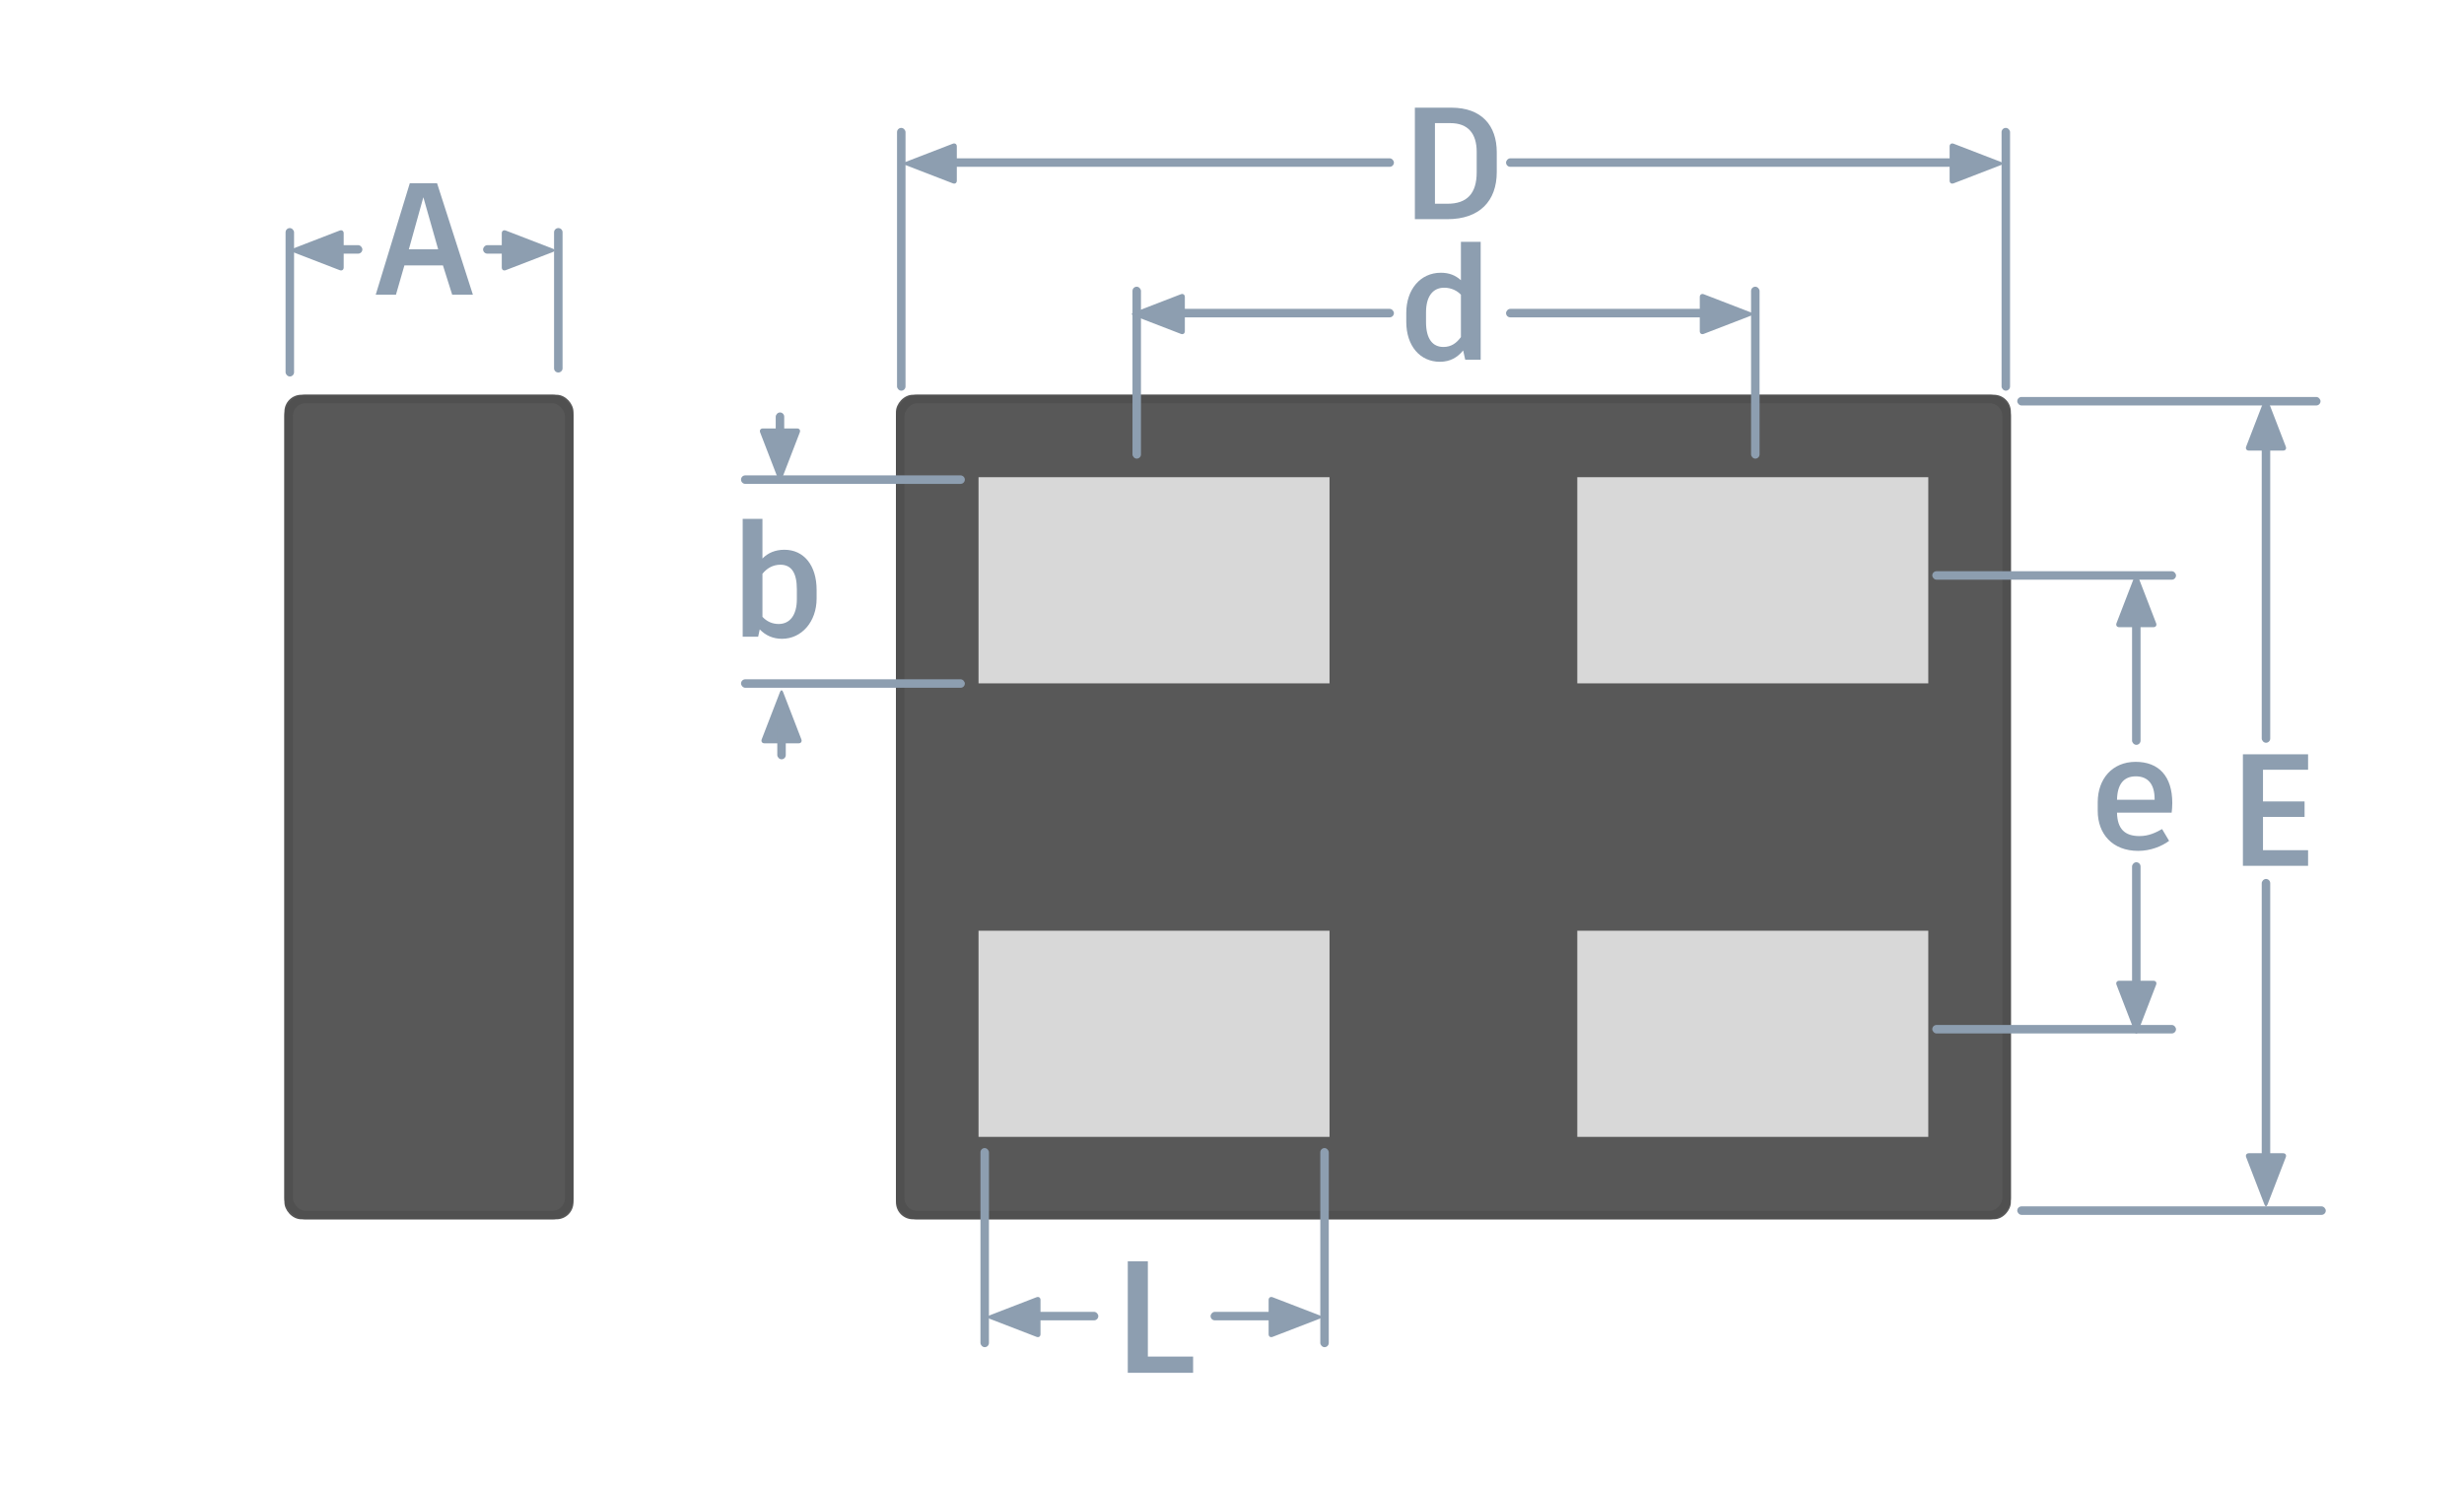 <?xml version="1.0" encoding="UTF-8" standalone="no"?>
<svg width="290px" height="175px" viewBox="0 0 290 175" version="1.1" xmlns="http://www.w3.org/2000/svg" xmlns:xlink="http://www.w3.org/1999/xlink" >
    <!-- Generator: Sketch 48.2 (47327) - http://www.bohemiancoding.com/sketch -->
    <title>DFN-4-Labeled</title>
    <desc>Created with Sketch.</desc>
    <defs>
        <rect id="path-1" x="20.655" y="42.467" width="34.02" height="97.067" rx="2"></rect>
        <rect id="path-2" x="0.29" y="0" width="131.22" height="97.067" rx="2"></rect>
    </defs>
    <g stroke="none" stroke-width="1" fill="none" fill-rule="evenodd">
        <g>
            <g transform="translate(12.819, 4)">
                <g>
                    <use fill="#585858" fill-rule="evenodd" xlink:href="#path-1"></use>
                    <rect stroke="#505050" stroke-width="1" x="21.155" y="42.967" width="33.02" height="96.067" rx="2"></rect>
                </g>
                <g stroke-width="1" fill-rule="evenodd" transform="translate(92.34, 42.467)">
                    <g transform="translate(65.9, 48.533) scale(-1, 1) translate(-65.9, -48.533) ">
                        <use fill="#585858" fill-rule="evenodd" xlink:href="#path-2"></use>
                        <rect stroke="#505050" stroke-width="1" x="0.79" y="0.5" width="130.22" height="96.067" rx="2"></rect>
                    </g>
                    <rect fill="#D8D8D8" x="10.01" y="9.707" width="41.31" height="24.267"></rect>
                    <rect fill="#D8D8D8" x="10.01" y="63.093" width="41.31" height="24.267"></rect>
                    <rect fill="#D8D8D8" x="80.48" y="9.707" width="41.31" height="24.267"></rect>
                    <rect fill="#D8D8D8" x="80.48" y="63.093" width="41.31" height="24.267"></rect>
                </g>
            </g>
            <g transform="translate(33.181, 14)" fill="#8D9EB0">
                <g transform="translate(0.135, 0.516)">
                    <path d="M19.904,20.178 L18.817,16.728 L14.279,16.728 L13.285,20.178 L10.904,20.178 L14.917,7.052 L18.123,7.052 L22.342,20.178 L19.904,20.178 Z M16.51,8.702 L14.804,14.834 L18.254,14.834 L16.51,8.702 Z"></path>
                    <path d="M31.894,12.822 C31.894,12.552 32.126,12.332 32.394,12.332 L32.394,12.332 C32.67,12.332 32.894,12.547 32.894,12.822 L32.894,28.842 C32.894,29.112 32.662,29.332 32.394,29.332 L32.394,29.332 C32.118,29.332 31.894,29.117 31.894,28.842 L31.894,12.822 Z"></path>
                    <rect x="0.294" y="12.332" width="1" height="17.471" rx="0.5"></rect>
                    <g transform="translate(2.085, 13.454)">
                        <g transform="translate(2, 1.5) scale(-1, 1) translate(-2, -1.5) translate(-1, -1)">
                            <path d="M2.888,-0.426 C2.988,-0.685 3.152,-0.678 3.249,-0.426 L5.401,5.15 C5.5,5.409 5.365,5.619 5.081,5.619 L1.056,5.619 C0.78,5.619 0.639,5.402 0.736,5.15 L2.888,-0.426 Z" transform="translate(3.069, 2.501) rotate(90) translate(-3.069, -2.501) "></path>
                        </g>
                        <rect x="1.853" y="0.889" width="5.395" height="1" rx="0.5"></rect>
                    </g>
                    <g transform="translate(26.789, 14.954) scale(-1, 1) translate(-26.789, -14.954) translate(22.789, 13.454)">
                        <g transform="translate(2, 1.5) scale(-1, 1) translate(-2, -1.5) translate(-1, -1)">
                            <path d="M2.888,-0.426 C2.988,-0.685 3.152,-0.678 3.249,-0.426 L5.401,5.15 C5.5,5.409 5.365,5.619 5.081,5.619 L1.056,5.619 C0.78,5.619 0.639,5.402 0.736,5.15 L2.888,-0.426 Z" transform="translate(3.069, 2.501) rotate(90) translate(-3.069, -2.501) "></path>
                        </g>
                        <rect x="1.853" y="0.889" width="5.395" height="1" rx="0.5"></rect>
                    </g>
                </g>
            </g>
            <g transform="translate(87.181, 5)" fill="#8D9EB0">
                <polygon points="184.468 85.612 179.161 85.612 179.161 89.343 184.055 89.343 184.055 91.162 179.161 91.162 179.161 95.081 184.468 95.081 184.468 96.919 176.798 96.919 176.798 83.793 184.468 83.793"></polygon>
                <path d="M168.486,89.537 C168.486,89.95 168.449,90.362 168.411,90.662 L161.98,90.662 C162.017,92.575 162.898,93.419 164.624,93.419 C165.711,93.419 166.517,93.025 167.286,92.594 L168.111,93.981 C167.267,94.619 165.917,95.163 164.474,95.163 C161.436,95.163 159.711,93.156 159.711,90.456 L159.711,89.425 C159.711,86.725 161.398,84.681 164.174,84.681 C166.892,84.681 168.486,86.368 168.486,89.537 Z M166.405,89.144 L166.405,89.05 C166.405,87.325 165.636,86.387 164.192,86.387 C162.767,86.387 162.017,87.325 161.98,89.144 L166.405,89.144 Z"></path>
                <path d="M5.142,59.715 C7.43,59.715 8.93,61.552 8.93,64.44 L8.93,65.453 C8.93,68.209 7.149,70.197 4.861,70.197 C3.792,70.197 2.93,69.803 2.236,69.09 L2.049,69.953 L0.23,69.953 L0.23,56.077 L2.555,56.077 L2.555,60.746 C3.192,60.09 4.055,59.715 5.142,59.715 Z M6.605,65.528 L6.605,64.365 C6.605,62.415 5.949,61.477 4.674,61.477 C3.774,61.477 3.061,61.909 2.555,62.546 L2.555,67.609 C3.061,68.153 3.699,68.453 4.467,68.453 C5.761,68.453 6.605,67.44 6.605,65.528 Z"></path>
                <g transform="translate(30.205, 148.537)">
                    <g transform="translate(2.027, 1.5) scale(-1, 1) translate(-2.027, -1.5) translate(-0.973, -1)">
                        <path d="M2.888,-0.426 C2.988,-0.685 3.152,-0.678 3.249,-0.426 L5.401,5.15 C5.5,5.409 5.365,5.619 5.081,5.619 L1.056,5.619 C0.78,5.619 0.639,5.402 0.736,5.15 L2.888,-0.426 Z" transform="translate(3.069, 2.501) rotate(90) translate(-3.069, -2.501) "></path>
                    </g>
                    <rect x="1.879" y="0.889" width="10" height="1" rx="0.5"></rect>
                </g>
                <g transform="translate(61.205, 150.037) scale(-1, 1) translate(-61.205, -150.037) translate(55.205, 148.537)">
                    <g transform="translate(2.027, 1.5) scale(-1, 1) translate(-2.027, -1.5) translate(-0.973, -1)">
                        <path d="M2.888,-0.426 C2.988,-0.685 3.152,-0.678 3.249,-0.426 L5.401,5.15 C5.5,5.409 5.365,5.619 5.081,5.619 L1.056,5.619 C0.78,5.619 0.639,5.402 0.736,5.15 L2.888,-0.426 Z" transform="translate(3.069, 2.501) rotate(90) translate(-3.069, -2.501) "></path>
                    </g>
                    <rect x="1.879" y="0.889" width="10.028" height="1" rx="0.5"></rect>
                </g>
                <path d="M84.762,23.468 L87.087,23.468 L87.087,37.344 L85.268,37.344 L85.024,36.256 C84.368,37.063 83.505,37.588 82.287,37.588 C79.961,37.588 78.33,35.731 78.33,32.881 L78.33,31.831 C78.33,29.093 79.98,27.106 82.399,27.106 C83.374,27.106 84.124,27.406 84.762,27.987 L84.762,23.468 Z M82.699,35.844 C83.618,35.844 84.237,35.394 84.762,34.681 L84.762,29.693 C84.349,29.243 83.655,28.868 82.793,28.868 C81.461,28.868 80.655,29.881 80.655,31.775 L80.655,32.919 C80.655,34.906 81.443,35.844 82.699,35.844 Z"></path>
                <g transform="translate(47.22, 30.469)">
                    <g transform="translate(2, 1.5) scale(-1, 1) translate(-2, -1.5) translate(-1, -1)">
                        <path d="M2.888,-0.426 C2.988,-0.685 3.152,-0.678 3.249,-0.426 L5.401,5.15 C5.5,5.409 5.365,5.619 5.081,5.619 L1.056,5.619 C0.78,5.619 0.639,5.402 0.736,5.15 L2.888,-0.426 Z" transform="translate(3.069, 2.501) rotate(90) translate(-3.069, -2.501) "></path>
                    </g>
                    <rect x="2.952" y="0.889" width="26.704" height="1" rx="0.5"></rect>
                </g>
                <rect x="46.106" y="28.75" width="1" height="20.241" rx="0.5"></rect>
                <rect x="118.91" y="28.75" width="1" height="20.241" rx="0.5"></rect>
                <g transform="translate(18.135, 0.516)">
                    <g transform="translate(2.22, 12.232)">
                        <g transform="translate(2.027, 1.5) scale(-1, 1) translate(-2.027, -1.5) translate(-0.973, -1)">
                            <path d="M2.888,-0.426 C2.988,-0.685 3.152,-0.678 3.249,-0.426 L5.401,5.15 C5.5,5.409 5.365,5.619 5.081,5.619 L1.056,5.619 C0.78,5.619 0.639,5.402 0.736,5.15 L2.888,-0.426 Z" transform="translate(3.069, 2.501) rotate(90) translate(-3.069, -2.501) "></path>
                        </g>
                        <rect x="1.879" y="0.889" width="54.642" height="1" rx="0.5"></rect>
                    </g>
                    <g transform="translate(100.22, 13.732) scale(-1, 1) translate(-100.22, -13.732) translate(71.22, 12.232)">
                        <g transform="translate(2.027, 1.5) scale(-1, 1) translate(-2.027, -1.5) translate(-0.973, -1)">
                            <path d="M2.888,-0.426 C2.988,-0.685 3.152,-0.678 3.249,-0.426 L5.401,5.15 C5.5,5.409 5.365,5.619 5.081,5.619 L1.056,5.619 C0.78,5.619 0.639,5.402 0.736,5.15 L2.888,-0.426 Z" transform="translate(3.069, 2.501) rotate(90) translate(-3.069, -2.501) "></path>
                        </g>
                        <rect x="2.283" y="0.889" width="55" height="1" rx="0.5"></rect>
                    </g>
                    <path d="M65.502,7.159 C69.065,7.159 70.846,9.26 70.846,12.41 L70.846,14.735 C70.846,18.148 68.821,20.285 65.033,20.285 L61.208,20.285 L61.208,7.159 L65.502,7.159 Z M68.483,14.773 L68.483,12.354 C68.483,10.216 67.471,8.978 65.389,8.978 L63.57,8.978 L63.57,18.467 L65.052,18.467 C67.34,18.467 68.483,17.266 68.483,14.773 Z"></path>
                    <rect x="0.259" y="9.538" width="1" height="30.938" rx="0.5"></rect>
                    <rect x="130.257" y="9.538" width="1" height="30.938" rx="0.5"></rect>
                </g>
                <polygon points="47.916 154.689 53.241 154.689 53.241 156.601 45.553 156.601 45.553 143.475 47.916 143.475"></polygon>
                <rect x="28.213" y="130.145" width="1" height="23.439" rx="0.5"></rect>
                <rect x="68.21" y="130.145" width="1" height="23.439" rx="0.5"></rect>
                <g transform="translate(140.076, 41.182)">
                    <rect x="10.163" y="0.548" width="35.693" height="1" rx="0.5"></rect>
                    <rect x="0.163" y="21.059" width="28.685" height="1" rx="0.5"></rect>
                    <rect x="0.163" y="74.472" width="28.685" height="1" rx="0.5"></rect>
                    <rect x="10.163" y="95.828" width="36.311" height="1" rx="0.5"></rect>
                    <g transform="translate(37.253, 1.328)">
                        <g transform="translate(2.184, 2.484) rotate(-90) translate(-2.184, -2.484) translate(-0.816, -0.016)">
                            <path d="M2.888,-0.426 C2.988,-0.685 3.152,-0.678 3.249,-0.426 L5.401,5.15 C5.5,5.409 5.365,5.619 5.081,5.619 L1.056,5.619 C0.78,5.619 0.639,5.402 0.736,5.15 L2.888,-0.426 Z" transform="translate(3.069, 2.501) rotate(90) translate(-3.069, -2.501) "></path>
                        </g>
                        <rect x="1.684" y="2.484" width="1" height="37.441" rx="0.5"></rect>
                    </g>
                    <g transform="translate(39.253, 76.105) scale(1, -1) translate(-39.253, -76.105) translate(37.253, 57.105)">
                        <g transform="translate(2.184, 2.484) rotate(-90) translate(-2.184, -2.484) translate(-0.816, -0.016)">
                            <path d="M2.888,-0.426 C2.988,-0.685 3.152,-0.678 3.249,-0.426 L5.401,5.15 C5.5,5.409 5.365,5.619 5.081,5.619 L1.056,5.619 C0.78,5.619 0.639,5.402 0.736,5.15 L2.888,-0.426 Z" transform="translate(3.069, 2.501) rotate(90) translate(-3.069, -2.501) "></path>
                        </g>
                        <rect x="1.684" y="1.653" width="1" height="36.169" rx="0.5"></rect>
                    </g>
                    <g transform="translate(21.991, 22.115)">
                        <g transform="translate(2.184, 2.484) rotate(-90) translate(-2.184, -2.484) translate(-0.816, -0.016)">
                            <path d="M2.888,-0.426 C2.988,-0.685 3.152,-0.678 3.249,-0.426 L5.401,5.15 C5.5,5.409 5.365,5.619 5.081,5.619 L1.056,5.619 C0.78,5.619 0.639,5.402 0.736,5.15 L2.888,-0.426 Z" transform="translate(3.069, 2.501) rotate(90) translate(-3.069, -2.501) "></path>
                        </g>
                        <rect x="1.684" y="2.484" width="1" height="16.899" rx="0.5"></rect>
                    </g>
                    <g transform="translate(23.991, 64.801) scale(1, -1) translate(-23.991, -64.801) translate(21.991, 54.801)">
                        <g transform="translate(2.184, 2.484) rotate(-90) translate(-2.184, -2.484) translate(-0.816, -0.016)">
                            <path d="M2.888,-0.426 C2.988,-0.685 3.152,-0.678 3.249,-0.426 L5.401,5.15 C5.5,5.409 5.365,5.619 5.081,5.619 L1.056,5.619 C0.78,5.619 0.639,5.402 0.736,5.15 L2.888,-0.426 Z" transform="translate(3.069, 2.501) rotate(90) translate(-3.069, -2.501) "></path>
                        </g>
                        <rect x="1.684" y="2.484" width="1" height="17" rx="0.5"></rect>
                    </g>
                </g>
                <path d="M0.034,51.46 C0.034,51.184 0.25,50.96 0.53,50.96 L21.799,50.96 L25.868,50.96 C26.148,50.96 26.375,51.192 26.375,51.46 L26.375,51.46 C26.375,51.737 26.147,51.96 25.872,51.96 L0.537,51.96 C0.259,51.96 0.034,51.729 0.034,51.46 L0.034,51.46 Z"></path>
                <rect x="0.034" y="74.963" width="26.341" height="1" rx="0.5"></rect>
                <g transform="translate(103.924, 31.969) scale(-1, 1) translate(-103.924, -31.969) translate(89.924, 30.469)">
                    <g transform="translate(2, 1.5) scale(-1, 1) translate(-2, -1.5) translate(-1, -1)">
                        <path d="M2.888,-0.426 C2.988,-0.685 3.152,-0.678 3.249,-0.426 L5.401,5.15 C5.5,5.409 5.365,5.619 5.081,5.619 L1.056,5.619 C0.78,5.619 0.639,5.402 0.736,5.15 L2.888,-0.426 Z" transform="translate(3.069, 2.501) rotate(90) translate(-3.069, -2.501) "></path>
                    </g>
                    <rect x="2.853" y="0.889" width="25" height="1" rx="0.5"></rect>
                </g>
                <g transform="translate(4.702, 46.967) scale(1, -1) translate(-4.702, -46.967) translate(2.702, 42.967)">
                    <g transform="translate(1.915, 2.484) rotate(-90) translate(-1.915, -2.484) translate(-1.085, -0.016)">
                        <path d="M2.888,-0.426 C2.988,-0.685 3.152,-0.678 3.249,-0.426 L5.401,5.15 C5.5,5.409 5.365,5.619 5.081,5.619 L1.056,5.619 C0.78,5.619 0.639,5.402 0.736,5.15 L2.888,-0.426 Z" transform="translate(3.069, 2.501) rotate(90) translate(-3.069, -2.501) "></path>
                    </g>
                    <rect x="1.415" y="2.484" width="1" height="4.932" rx="0.5"></rect>
                </g>
                <g transform="translate(2.617, 76.967)">
                    <g transform="translate(2.184, 2.484) rotate(-90) translate(-2.184, -2.484) translate(-0.816, -0.016)">
                        <path d="M2.888,-0.426 C2.988,-0.685 3.152,-0.678 3.249,-0.426 L5.401,5.15 C5.5,5.409 5.365,5.619 5.081,5.619 L1.056,5.619 C0.78,5.619 0.639,5.402 0.736,5.15 L2.888,-0.426 Z" transform="translate(3.069, 2.501) rotate(90) translate(-3.069, -2.501) "></path>
                    </g>
                    <rect x="1.684" y="2.484" width="1" height="4.932" rx="0.5"></rect>
                </g>
            </g>
        </g>
    </g>
</svg>
